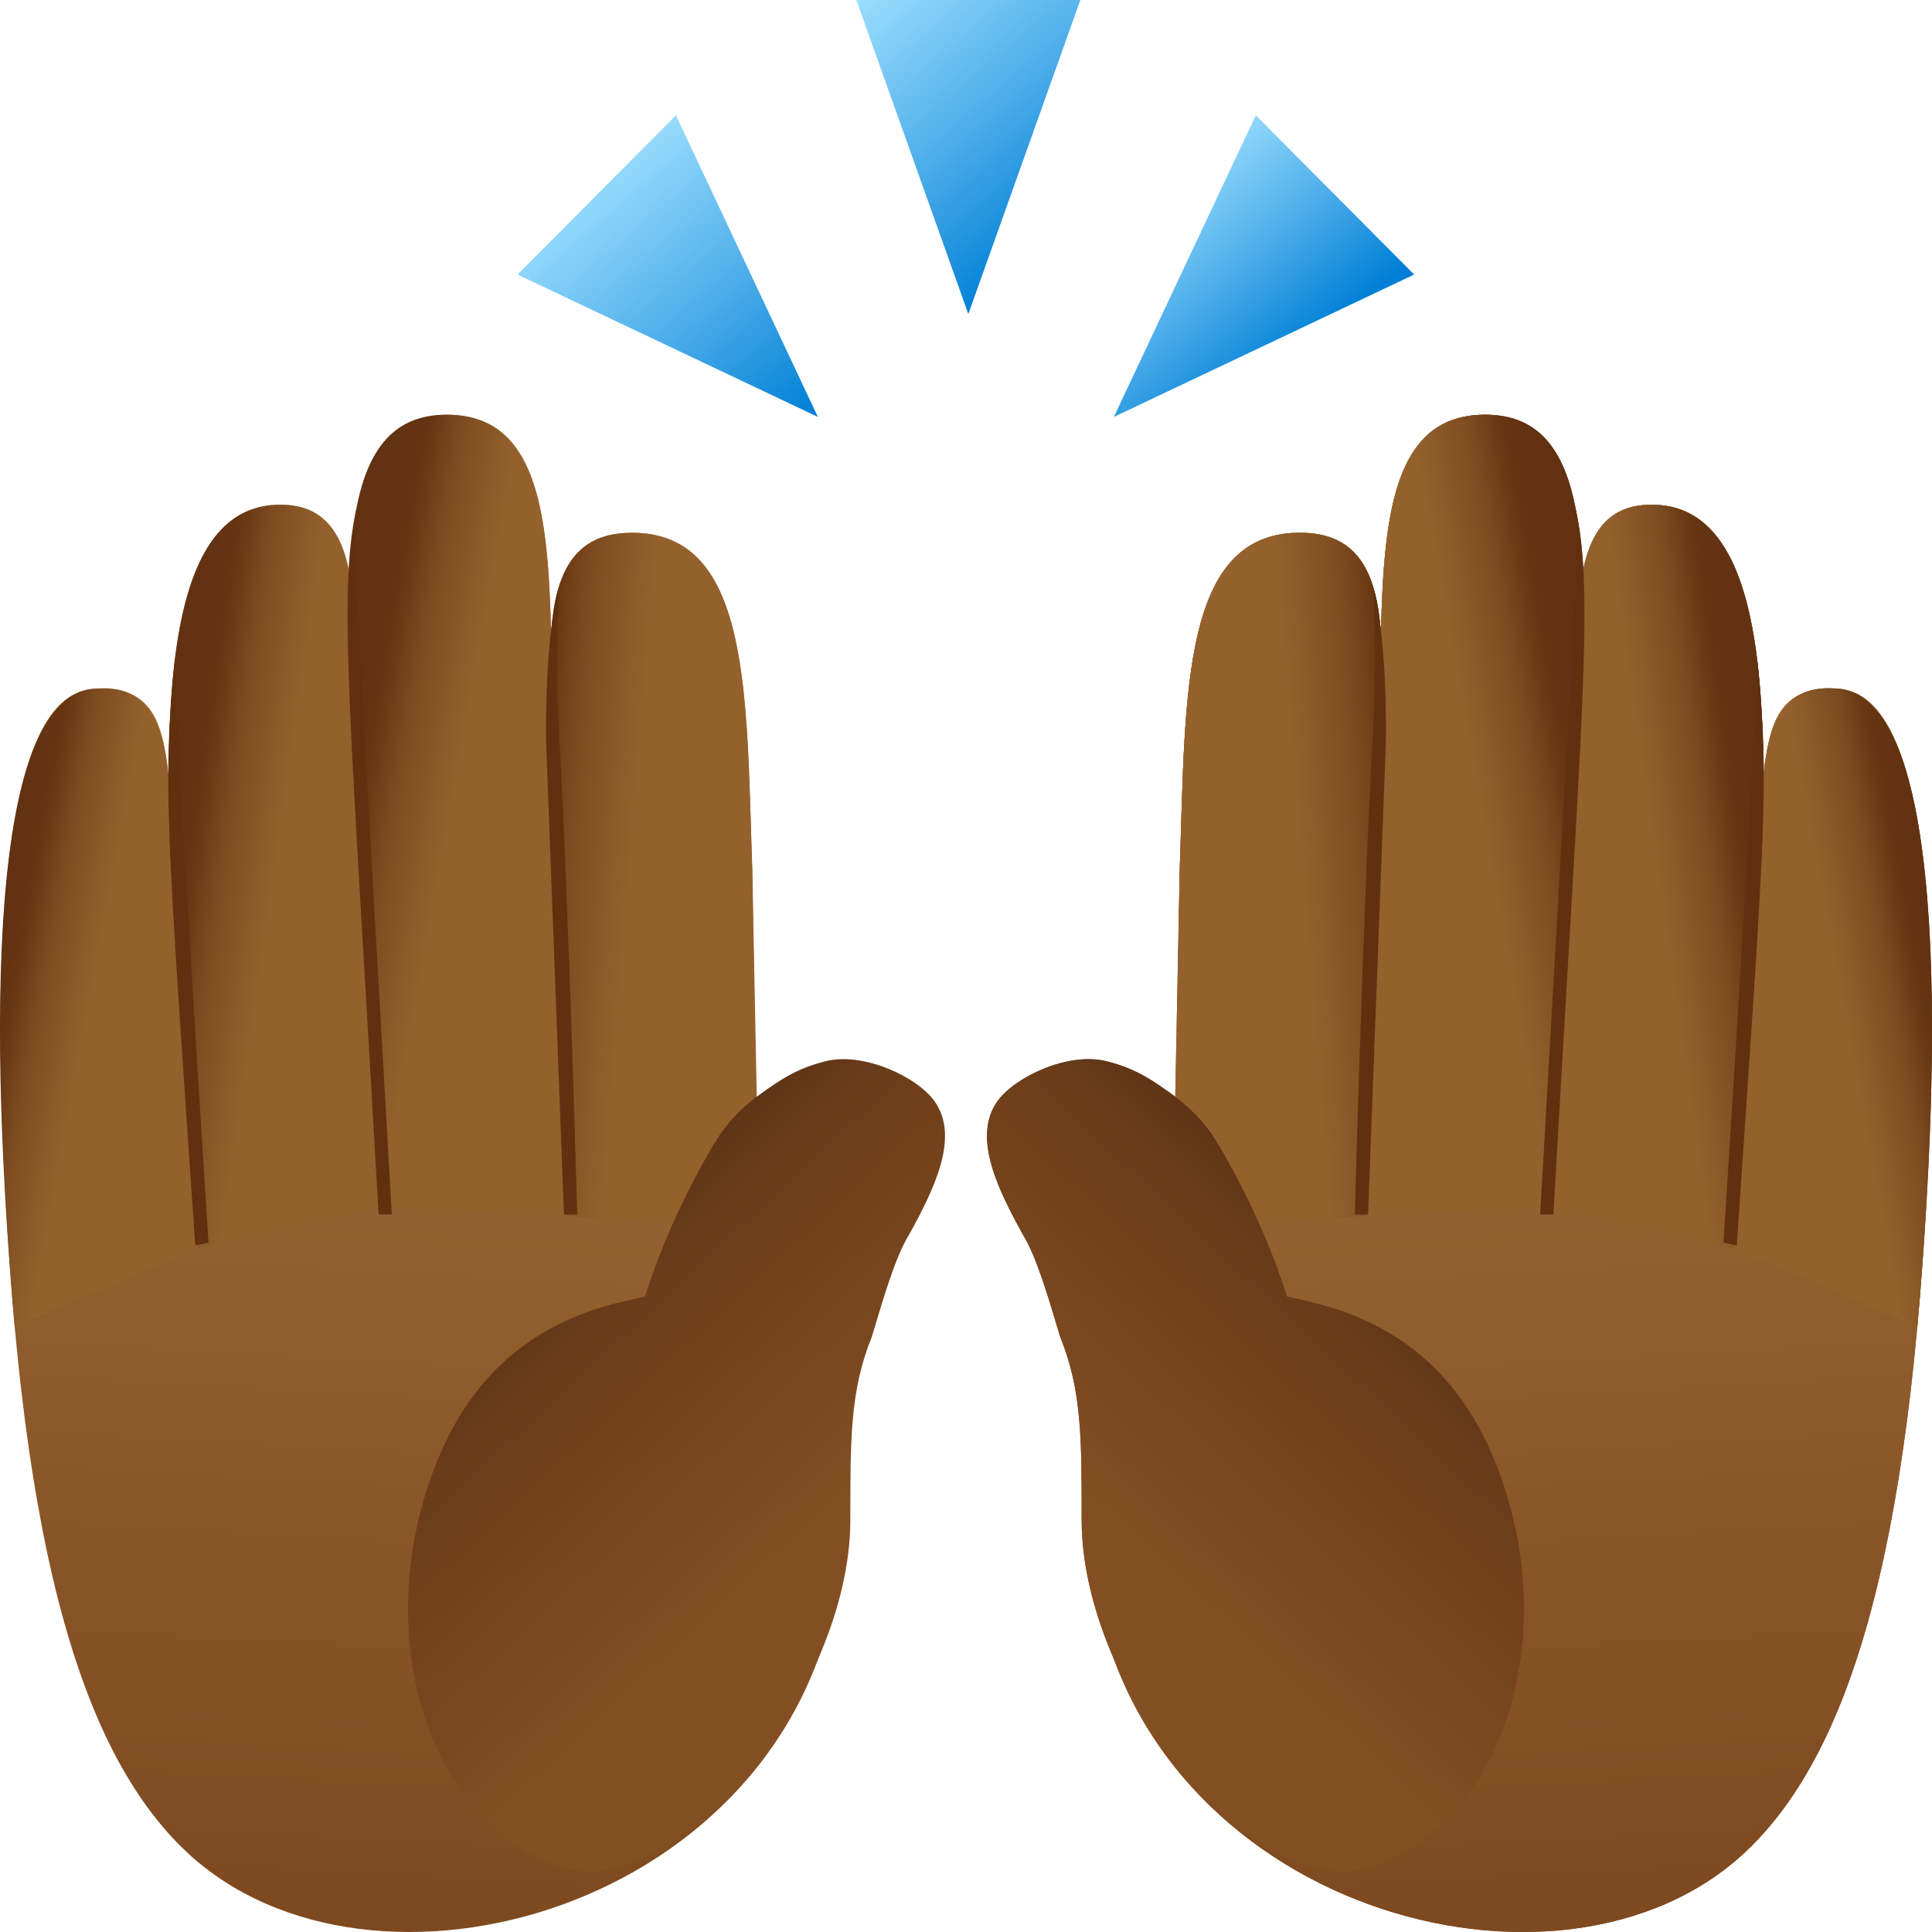 <?xml version="1.0" encoding="UTF-8" standalone="no"?>
<!-- Created with Keyshape -->
<svg xmlns="http://www.w3.org/2000/svg" id="thank-you03" shape-rendering="geometricPrecision" text-rendering="geometricPrecision" viewBox="0 0 160 160" style="white-space: pre;">
    <defs>
        <linearGradient id="Gradient-0" x1="2.136" y1="-47.173" x2="-3.874" y2="61.441" gradientUnits="userSpaceOnUse">
            <stop offset="0" stop-color="#a3743c"/>
            <stop offset="0.25" stop-color="#9b6a35"/>
            <stop offset="0.5" stop-color="#925f2e"/>
            <stop offset="0.75" stop-color="#885427"/>
            <stop offset="1" stop-color="#7e491f"/>
        </linearGradient>
        <linearGradient id="Gradient-1" x1="6.827" y1="1.049" x2="-12.218" y2="-0.492" gradientUnits="userSpaceOnUse">
            <stop offset="0.466" stop-color="#94612d"/>
            <stop offset="0.742" stop-color="#7d4b20"/>
            <stop offset="0.893" stop-color="#663512"/>
            <stop offset="0.947" stop-color="#643412"/>
            <stop offset="1" stop-color="#623212"/>
        </linearGradient>
        <linearGradient id="Gradient-2" x1="7.116" y1="2.485" x2="-9.9" y2="-0.571" gradientUnits="userSpaceOnUse">
            <stop offset="0.466" stop-color="#94612d"/>
            <stop offset="0.742" stop-color="#7d4b20"/>
            <stop offset="0.893" stop-color="#663512"/>
            <stop offset="0.947" stop-color="#643412"/>
            <stop offset="1" stop-color="#623212"/>
        </linearGradient>
        <linearGradient id="Gradient-3" x1="5.805" y1="2.552" x2="-8.983" y2="-0.199" gradientUnits="userSpaceOnUse">
            <stop offset="0.466" stop-color="#94612d"/>
            <stop offset="0.742" stop-color="#7d4b20"/>
            <stop offset="0.893" stop-color="#663512"/>
            <stop offset="0.947" stop-color="#643412"/>
            <stop offset="1" stop-color="#623212"/>
        </linearGradient>
        <linearGradient id="Gradient-4" x1="7.274" y1="2.429" x2="-8.8" y2="0.117" gradientUnits="userSpaceOnUse">
            <stop offset="0.466" stop-color="#94612d"/>
            <stop offset="0.742" stop-color="#7d4b20"/>
            <stop offset="0.893" stop-color="#663512"/>
            <stop offset="0.947" stop-color="#643412"/>
            <stop offset="1" stop-color="#623212"/>
        </linearGradient>
        <linearGradient id="Gradient-5" x1="8.972" y1="7.658" x2="-15.779" y2="-18.916" gradientUnits="userSpaceOnUse">
            <stop offset="0" stop-color="#834e22"/>
            <stop offset="0.68" stop-color="#6a3c19"/>
            <stop offset="1" stop-color="#512a10"/>
        </linearGradient>
        <linearGradient id="Gradient-6" x1="-7.298" y1="-7.04" x2="10.496" y2="13.769" gradientUnits="userSpaceOnUse">
            <stop offset="0" stop-color="#9cdefe"/>
            <stop offset="0.526" stop-color="#4eaeea"/>
            <stop offset="1" stop-color="#007fd6"/>
        </linearGradient>
        <linearGradient id="Gradient-7" x1="-8.193" y1="-14.004" x2="9.049" y2="6.16" gradientUnits="userSpaceOnUse">
            <stop offset="0" stop-color="#9cdefe"/>
            <stop offset="0.526" stop-color="#4eaeea"/>
            <stop offset="1" stop-color="#007fd6"/>
        </linearGradient>
        <linearGradient id="Gradient-8" x1="-10.68" y1="-6.04" x2="1.715" y2="8.456" gradientUnits="userSpaceOnUse">
            <stop offset="0" stop-color="#9cdefe"/>
            <stop offset="0.526" stop-color="#4eaeea"/>
            <stop offset="1" stop-color="#007fd6"/>
        </linearGradient>
    </defs>
    <style>
@keyframes a0_t { 0% { transform: translateX(37.573px); animation-timing-function: cubic-bezier(0.481,0,0.667,1); } 22.2% { transform: translateX(37.573px); animation-timing-function: cubic-bezier(0.179,0,0.122,1); } 66.667% { transform: translateX(37.573px); } 100% { transform: translateX(37.573px); } }
@keyframes a1_t { 0% { transform: translateY(99.994px); animation-timing-function: cubic-bezier(0.481,0,0.667,1); } 22.2% { transform: translateY(104.994px); animation-timing-function: cubic-bezier(0.179,0,0.122,1); } 55.533% { transform: translateY(84.994px); } 75.533% { transform: translateY(99.994px); } 100% { transform: translateY(99.994px); } }
@keyframes Null-23_t { 0% { transform: rotate(0deg) scale(1,1) translate(-50px,-50px); animation-timing-function: cubic-bezier(0.481,0,0.667,1); } 22.2% { transform: rotate(7deg) scale(0.9,0.9) translate(-50px,-50px); animation-timing-function: cubic-bezier(0.179,0,0.122,1); } 66.667% { transform: rotate(0deg) scale(1,1) translate(-50px,-50px); } 100% { transform: rotate(0deg) scale(1,1) translate(-50px,-50px); } }
@keyframes a2_t { 0% { transform: translateX(37.573px); animation-timing-function: cubic-bezier(0.481,0,0.667,1); } 22.2% { transform: translateX(37.573px); animation-timing-function: cubic-bezier(0.179,0,0.122,1); } 66.667% { transform: translateX(37.573px); } 100% { transform: translateX(37.573px); } }
@keyframes a3_t { 0% { transform: translateY(99.994px); animation-timing-function: cubic-bezier(0.481,0,0.667,1); } 22.2% { transform: translateY(104.994px); animation-timing-function: cubic-bezier(0.179,0,0.122,1); } 55.533% { transform: translateY(84.994px); } 75.533% { transform: translateY(99.994px); } 100% { transform: translateY(99.994px); } }
@keyframes Null-23-2_t { 0% { transform: rotate(0deg) scale(1,1) translate(-50px,-50px); animation-timing-function: cubic-bezier(0.481,0,0.667,1); } 22.2% { transform: rotate(7deg) scale(0.9,0.9) translate(-50px,-50px); animation-timing-function: cubic-bezier(0.179,0,0.122,1); } 66.667% { transform: rotate(0deg) scale(1,1) translate(-50px,-50px); } 100% { transform: rotate(0deg) scale(1,1) translate(-50px,-50px); } }
@keyframes a4_t { 0% { transform: translateX(37.573px); animation-timing-function: cubic-bezier(0.481,0,0.667,1); } 22.2% { transform: translateX(37.573px); animation-timing-function: cubic-bezier(0.179,0,0.122,1); } 66.667% { transform: translateX(37.573px); } 100% { transform: translateX(37.573px); } }
@keyframes a5_t { 0% { transform: translateY(99.994px); animation-timing-function: cubic-bezier(0.481,0,0.667,1); } 22.2% { transform: translateY(104.994px); animation-timing-function: cubic-bezier(0.179,0,0.122,1); } 55.533% { transform: translateY(84.994px); } 75.533% { transform: translateY(99.994px); } 100% { transform: translateY(99.994px); } }
@keyframes Null-23-3_t { 0% { transform: rotate(0deg) scale(1,1) translate(-50px,-50px); animation-timing-function: cubic-bezier(0.481,0,0.667,1); } 22.2% { transform: rotate(7deg) scale(0.9,0.9) translate(-50px,-50px); animation-timing-function: cubic-bezier(0.179,0,0.122,1); } 66.667% { transform: rotate(0deg) scale(1,1) translate(-50px,-50px); } 100% { transform: rotate(0deg) scale(1,1) translate(-50px,-50px); } }
@keyframes a6_t { 0% { transform: translateX(37.573px); animation-timing-function: cubic-bezier(0.481,0,0.667,1); } 22.2% { transform: translateX(37.573px); animation-timing-function: cubic-bezier(0.179,0,0.122,1); } 66.667% { transform: translateX(37.573px); } 100% { transform: translateX(37.573px); } }
@keyframes a7_t { 0% { transform: translateY(99.994px); animation-timing-function: cubic-bezier(0.481,0,0.667,1); } 22.2% { transform: translateY(104.994px); animation-timing-function: cubic-bezier(0.179,0,0.122,1); } 55.533% { transform: translateY(84.994px); } 75.533% { transform: translateY(99.994px); } 100% { transform: translateY(99.994px); } }
@keyframes Null-23-4_t { 0% { transform: rotate(0deg) scale(1,1) translate(-50px,-50px); animation-timing-function: cubic-bezier(0.481,0,0.667,1); } 22.2% { transform: rotate(7deg) scale(0.9,0.9) translate(-50px,-50px); animation-timing-function: cubic-bezier(0.179,0,0.122,1); } 66.667% { transform: rotate(0deg) scale(1,1) translate(-50px,-50px); } 100% { transform: rotate(0deg) scale(1,1) translate(-50px,-50px); } }
@keyframes a8_t { 0% { transform: translateX(37.573px); animation-timing-function: cubic-bezier(0.481,0,0.667,1); } 22.2% { transform: translateX(37.573px); animation-timing-function: cubic-bezier(0.179,0,0.122,1); } 66.667% { transform: translateX(37.573px); } 100% { transform: translateX(37.573px); } }
@keyframes a9_t { 0% { transform: translateY(99.994px); animation-timing-function: cubic-bezier(0.481,0,0.667,1); } 22.2% { transform: translateY(104.994px); animation-timing-function: cubic-bezier(0.179,0,0.122,1); } 55.533% { transform: translateY(84.994px); } 75.533% { transform: translateY(99.994px); } 100% { transform: translateY(99.994px); } }
@keyframes Null-23-5_t { 0% { transform: rotate(0deg) scale(1,1) translate(-50px,-50px); animation-timing-function: cubic-bezier(0.481,0,0.667,1); } 22.2% { transform: rotate(7deg) scale(0.9,0.9) translate(-50px,-50px); animation-timing-function: cubic-bezier(0.179,0,0.122,1); } 66.667% { transform: rotate(0deg) scale(1,1) translate(-50px,-50px); } 100% { transform: rotate(0deg) scale(1,1) translate(-50px,-50px); } }
@keyframes a10_t { 0% { transform: translateX(37.573px); animation-timing-function: cubic-bezier(0.481,0,0.667,1); } 22.2% { transform: translateX(37.573px); animation-timing-function: cubic-bezier(0.179,0,0.122,1); } 66.667% { transform: translateX(37.573px); } 100% { transform: translateX(37.573px); } }
@keyframes a11_t { 0% { transform: translateY(99.994px); animation-timing-function: cubic-bezier(0.481,0,0.667,1); } 22.2% { transform: translateY(104.994px); animation-timing-function: cubic-bezier(0.179,0,0.122,1); } 55.533% { transform: translateY(84.994px); } 75.533% { transform: translateY(99.994px); } 100% { transform: translateY(99.994px); } }
@keyframes Null-23-6_t { 0% { transform: rotate(0deg) scale(1,1) translate(-50px,-50px); animation-timing-function: cubic-bezier(0.481,0,0.667,1); } 22.2% { transform: rotate(7deg) scale(0.9,0.9) translate(-50px,-50px); animation-timing-function: cubic-bezier(0.179,0,0.122,1); } 66.667% { transform: rotate(0deg) scale(1,1) translate(-50px,-50px); } 100% { transform: rotate(0deg) scale(1,1) translate(-50px,-50px); } }
@keyframes Path-1-5_d { 0% { d: path('M21.341,-30.178C19.875,-32.185,15.496,-34.234,12.354,-33.458C9.868,-32.844,8.495,-31.831,7.032,-30.804C5.425,-29.676,4.154,-28.316,3.281,-26.898C3.281,-26.898,3.28,-26.898,3.28,-26.898C3.28,-26.898,-0.367,-21.114,-2.615,-13.964C-3.326,-13.817,-4.054,-13.652,-4.802,-13.467C-11.869,-11.721,-18.021,-7.287,-20.966,2.976C-24.748,16.158,-19.786,29.683,-9.883,33.186C0.02,36.689,14.368,18.548,14.392,4.595C14.403,-1.952,14.339,-6.137,16.164,-10.599C17.102,-13.711,18.094,-17.233,19.285,-19.142C21.285,-22.784,23.515,-27.202,21.341,-30.178Z'); animation-timing-function: cubic-bezier(0.333,0,0.667,1); } 22.2% { d: path('M14.727,-33.946C12.545,-35.136,7.711,-35.123,5.2,-33.081C3.214,-31.466,2.403,-29.964,1.518,-28.411C0.545,-26.705,-0.024,-24.933,-0.209,-23.278C-0.209,-23.278,-0.211,-23.278,-0.211,-23.278C-0.211,-23.278,-0.367,-21.114,-2.615,-13.964C-3.326,-13.817,-4.054,-13.652,-4.802,-13.467C-11.869,-11.721,-18.021,-7.287,-20.966,2.976C-24.748,16.158,-19.786,29.683,-9.883,33.186C0.02,36.689,14.368,18.548,14.392,4.595C14.403,-1.952,15.624,-5.873,16.164,-10.599C16.802,-13.996,17.311,-20.853,17.574,-23.087C17.83,-27.235,17.962,-32.181,14.727,-33.946Z'); animation-timing-function: cubic-bezier(0.333,0,0.667,1); } 31.133% { d: path('M14.727,-33.946C12.545,-35.136,7.711,-35.123,5.2,-33.081C3.214,-31.466,2.403,-29.964,1.518,-28.411C0.545,-26.705,-0.024,-24.933,-0.209,-23.278C-0.209,-23.278,-0.211,-23.278,-0.211,-23.278C-0.211,-23.278,-0.367,-21.114,-2.615,-13.964C-3.326,-13.817,-4.054,-13.652,-4.802,-13.467C-11.869,-11.721,-18.021,-7.287,-20.966,2.976C-24.748,16.158,-19.786,29.683,-9.883,33.186C0.02,36.689,14.368,18.548,14.392,4.595C14.403,-1.952,15.624,-5.873,16.164,-10.599C16.802,-13.996,17.311,-20.853,17.574,-23.087C17.83,-27.235,17.962,-32.181,14.727,-33.946Z'); animation-timing-function: cubic-bezier(0.333,0,0,1); } 50% { d: path('M21.341,-30.178C19.875,-32.185,15.496,-34.234,12.354,-33.458C9.868,-32.844,8.495,-31.831,7.032,-30.804C5.425,-29.676,4.154,-28.316,3.281,-26.898C3.281,-26.898,3.28,-26.898,3.28,-26.898C3.28,-26.898,-0.367,-21.114,-2.615,-13.964C-3.326,-13.817,-4.054,-13.652,-4.802,-13.467C-11.869,-11.721,-18.021,-7.287,-20.966,2.976C-24.748,16.158,-19.786,29.683,-9.883,33.186C0.02,36.689,14.368,18.548,14.392,4.595C14.403,-1.952,14.339,-6.137,16.164,-10.599C17.102,-13.711,18.094,-17.233,19.285,-19.142C21.285,-22.784,23.515,-27.202,21.341,-30.178Z'); } 100% { d: path('M21.341,-30.178C19.875,-32.185,15.496,-34.234,12.354,-33.458C9.868,-32.844,8.495,-31.831,7.032,-30.804C5.425,-29.676,4.154,-28.316,3.281,-26.898C3.281,-26.898,3.28,-26.898,3.28,-26.898C3.28,-26.898,-0.367,-21.114,-2.615,-13.964C-3.326,-13.817,-4.054,-13.652,-4.802,-13.467C-11.869,-11.721,-18.021,-7.287,-20.966,2.976C-24.748,16.158,-19.786,29.683,-9.883,33.186C0.02,36.689,14.368,18.548,14.392,4.595C14.403,-1.952,14.339,-6.137,16.164,-10.599C17.102,-13.711,18.094,-17.233,19.285,-19.142C21.285,-22.784,23.515,-27.202,21.341,-30.178Z'); } }
@keyframes a12_t { 0% { transform: translateX(37.573px); animation-timing-function: cubic-bezier(0.481,0,0.667,1); } 22.2% { transform: translateX(37.573px); animation-timing-function: cubic-bezier(0.179,0,0.122,1); } 66.667% { transform: translateX(37.573px); } 100% { transform: translateX(37.573px); } }
@keyframes a13_t { 0% { transform: translateY(99.994px); animation-timing-function: cubic-bezier(0.481,0,0.667,1); } 22.2% { transform: translateY(104.994px); animation-timing-function: cubic-bezier(0.179,0,0.122,1); } 55.533% { transform: translateY(84.994px); } 75.533% { transform: translateY(99.994px); } 100% { transform: translateY(99.994px); } }
@keyframes Null-23-7_t { 0% { transform: rotate(0deg) scale(1,1) translate(-50px,-50px); animation-timing-function: cubic-bezier(0.481,0,0.667,1); } 22.2% { transform: rotate(7deg) scale(0.9,0.9) translate(-50px,-50px); animation-timing-function: cubic-bezier(0.179,0,0.122,1); } 66.667% { transform: rotate(0deg) scale(1,1) translate(-50px,-50px); } 100% { transform: rotate(0deg) scale(1,1) translate(-50px,-50px); } }
@keyframes a14_t { 0% { transform: translateX(37.573px); animation-timing-function: cubic-bezier(0.481,0,0.667,1); } 22.2% { transform: translateX(37.573px); animation-timing-function: cubic-bezier(0.179,0,0.122,1); } 66.667% { transform: translateX(37.573px); } 100% { transform: translateX(37.573px); } }
@keyframes a15_t { 0% { transform: translateY(99.994px); animation-timing-function: cubic-bezier(0.481,0,0.667,1); } 22.2% { transform: translateY(104.994px); animation-timing-function: cubic-bezier(0.179,0,0.122,1); } 55.533% { transform: translateY(84.994px); } 75.533% { transform: translateY(99.994px); } 100% { transform: translateY(99.994px); } }
@keyframes Null-23-8_t { 0% { transform: rotate(0deg) scale(1,1) translate(-50px,-50px); animation-timing-function: cubic-bezier(0.481,0,0.667,1); } 22.2% { transform: rotate(7deg) scale(0.9,0.9) translate(-50px,-50px); animation-timing-function: cubic-bezier(0.179,0,0.122,1); } 66.667% { transform: rotate(0deg) scale(1,1) translate(-50px,-50px); } 100% { transform: rotate(0deg) scale(1,1) translate(-50px,-50px); } }
@keyframes a16_t { 0% { transform: translateX(37.573px); animation-timing-function: cubic-bezier(0.481,0,0.667,1); } 22.2% { transform: translateX(37.573px); animation-timing-function: cubic-bezier(0.179,0,0.122,1); } 66.667% { transform: translateX(37.573px); } 100% { transform: translateX(37.573px); } }
@keyframes a17_t { 0% { transform: translateY(99.994px); animation-timing-function: cubic-bezier(0.481,0,0.667,1); } 22.2% { transform: translateY(104.994px); animation-timing-function: cubic-bezier(0.179,0,0.122,1); } 55.533% { transform: translateY(84.994px); } 75.533% { transform: translateY(99.994px); } 100% { transform: translateY(99.994px); } }
@keyframes Null-23-9_t { 0% { transform: rotate(0deg) scale(1,1) translate(-50px,-50px); animation-timing-function: cubic-bezier(0.481,0,0.667,1); } 22.2% { transform: rotate(7deg) scale(0.9,0.9) translate(-50px,-50px); animation-timing-function: cubic-bezier(0.179,0,0.122,1); } 66.667% { transform: rotate(0deg) scale(1,1) translate(-50px,-50px); } 100% { transform: rotate(0deg) scale(1,1) translate(-50px,-50px); } }
@keyframes a18_t { 0% { transform: translateX(37.573px); animation-timing-function: cubic-bezier(0.481,0,0.667,1); } 22.2% { transform: translateX(37.573px); animation-timing-function: cubic-bezier(0.179,0,0.122,1); } 66.667% { transform: translateX(37.573px); } 100% { transform: translateX(37.573px); } }
@keyframes a19_t { 0% { transform: translateY(99.994px); animation-timing-function: cubic-bezier(0.481,0,0.667,1); } 22.2% { transform: translateY(104.994px); animation-timing-function: cubic-bezier(0.179,0,0.122,1); } 55.533% { transform: translateY(84.994px); } 75.533% { transform: translateY(99.994px); } 100% { transform: translateY(99.994px); } }
@keyframes Null-23-10_t { 0% { transform: rotate(0deg) scale(1,1) translate(-50px,-50px); animation-timing-function: cubic-bezier(0.481,0,0.667,1); } 22.2% { transform: rotate(7deg) scale(0.9,0.9) translate(-50px,-50px); animation-timing-function: cubic-bezier(0.179,0,0.122,1); } 66.667% { transform: rotate(0deg) scale(1,1) translate(-50px,-50px); } 100% { transform: rotate(0deg) scale(1,1) translate(-50px,-50px); } }
@keyframes a20_t { 0% { transform: translateX(37.573px); animation-timing-function: cubic-bezier(0.481,0,0.667,1); } 22.2% { transform: translateX(37.573px); animation-timing-function: cubic-bezier(0.179,0,0.122,1); } 66.667% { transform: translateX(37.573px); } 100% { transform: translateX(37.573px); } }
@keyframes a21_t { 0% { transform: translateY(99.994px); animation-timing-function: cubic-bezier(0.481,0,0.667,1); } 22.2% { transform: translateY(104.994px); animation-timing-function: cubic-bezier(0.179,0,0.122,1); } 55.533% { transform: translateY(84.994px); } 75.533% { transform: translateY(99.994px); } 100% { transform: translateY(99.994px); } }
@keyframes Null-23-11_t { 0% { transform: rotate(0deg) scale(1,1) translate(-50px,-50px); animation-timing-function: cubic-bezier(0.481,0,0.667,1); } 22.2% { transform: rotate(7deg) scale(0.9,0.9) translate(-50px,-50px); animation-timing-function: cubic-bezier(0.179,0,0.122,1); } 66.667% { transform: rotate(0deg) scale(1,1) translate(-50px,-50px); } 100% { transform: rotate(0deg) scale(1,1) translate(-50px,-50px); } }
@keyframes a22_t { 0% { transform: translateX(37.573px); animation-timing-function: cubic-bezier(0.481,0,0.667,1); } 22.2% { transform: translateX(37.573px); animation-timing-function: cubic-bezier(0.179,0,0.122,1); } 66.667% { transform: translateX(37.573px); } 100% { transform: translateX(37.573px); } }
@keyframes a23_t { 0% { transform: translateY(99.994px); animation-timing-function: cubic-bezier(0.481,0,0.667,1); } 22.2% { transform: translateY(104.994px); animation-timing-function: cubic-bezier(0.179,0,0.122,1); } 55.533% { transform: translateY(84.994px); } 75.533% { transform: translateY(99.994px); } 100% { transform: translateY(99.994px); } }
@keyframes Null-23-12_t { 0% { transform: rotate(0deg) scale(1,1) translate(-50px,-50px); animation-timing-function: cubic-bezier(0.481,0,0.667,1); } 22.2% { transform: rotate(7deg) scale(0.9,0.9) translate(-50px,-50px); animation-timing-function: cubic-bezier(0.179,0,0.122,1); } 66.667% { transform: rotate(0deg) scale(1,1) translate(-50px,-50px); } 100% { transform: rotate(0deg) scale(1,1) translate(-50px,-50px); } }
@keyframes a24_t { 0% { transform: translateX(37.573px); animation-timing-function: cubic-bezier(0.481,0,0.667,1); } 22.2% { transform: translateX(37.573px); animation-timing-function: cubic-bezier(0.179,0,0.122,1); } 66.667% { transform: translateX(37.573px); } 100% { transform: translateX(37.573px); } }
@keyframes a25_t { 0% { transform: translateY(99.994px); animation-timing-function: cubic-bezier(0.481,0,0.667,1); } 22.2% { transform: translateY(104.994px); animation-timing-function: cubic-bezier(0.179,0,0.122,1); } 55.533% { transform: translateY(84.994px); } 75.533% { transform: translateY(99.994px); } 100% { transform: translateY(99.994px); } }
@keyframes Null-23-13_t { 0% { transform: rotate(0deg) scale(1,1) translate(-50px,-50px); animation-timing-function: cubic-bezier(0.481,0,0.667,1); } 22.2% { transform: rotate(7deg) scale(0.9,0.9) translate(-50px,-50px); animation-timing-function: cubic-bezier(0.179,0,0.122,1); } 66.667% { transform: rotate(0deg) scale(1,1) translate(-50px,-50px); } 100% { transform: rotate(0deg) scale(1,1) translate(-50px,-50px); } }
@keyframes a26_t { 0% { transform: translateX(37.573px); animation-timing-function: cubic-bezier(0.481,0,0.667,1); } 22.2% { transform: translateX(37.573px); animation-timing-function: cubic-bezier(0.179,0,0.122,1); } 66.667% { transform: translateX(37.573px); } 100% { transform: translateX(37.573px); } }
@keyframes a27_t { 0% { transform: translateY(99.994px); animation-timing-function: cubic-bezier(0.481,0,0.667,1); } 22.2% { transform: translateY(104.994px); animation-timing-function: cubic-bezier(0.179,0,0.122,1); } 55.533% { transform: translateY(84.994px); } 75.533% { transform: translateY(99.994px); } 100% { transform: translateY(99.994px); } }
@keyframes Null-23-14_t { 0% { transform: rotate(0deg) scale(1,1) translate(-50px,-50px); animation-timing-function: cubic-bezier(0.481,0,0.667,1); } 22.2% { transform: rotate(7deg) scale(0.9,0.9) translate(-50px,-50px); animation-timing-function: cubic-bezier(0.179,0,0.122,1); } 66.667% { transform: rotate(0deg) scale(1,1) translate(-50px,-50px); } 100% { transform: rotate(0deg) scale(1,1) translate(-50px,-50px); } }
@keyframes Path-1-11_d { 0% { d: path('M21.341,-30.178C19.875,-32.185,15.496,-34.234,12.354,-33.458C9.868,-32.844,8.495,-31.831,7.032,-30.804C5.425,-29.676,4.154,-28.316,3.281,-26.898C3.281,-26.898,3.28,-26.898,3.28,-26.898C3.28,-26.898,-0.367,-21.114,-2.615,-13.964C-3.326,-13.817,-4.054,-13.652,-4.802,-13.467C-11.869,-11.721,-18.021,-7.287,-20.966,2.976C-24.748,16.158,-19.786,29.683,-9.883,33.186C0.02,36.689,14.368,18.548,14.392,4.595C14.403,-1.952,14.339,-6.137,16.164,-10.599C17.102,-13.711,18.094,-17.233,19.285,-19.142C21.285,-22.784,23.515,-27.202,21.341,-30.178Z'); animation-timing-function: cubic-bezier(0.333,0,0.667,1); } 22.2% { d: path('M14.727,-33.946C12.545,-35.136,7.711,-35.123,5.2,-33.081C3.214,-31.466,2.403,-29.964,1.518,-28.411C0.545,-26.705,-0.024,-24.933,-0.209,-23.278C-0.209,-23.278,-0.211,-23.278,-0.211,-23.278C-0.211,-23.278,-0.367,-21.114,-2.615,-13.964C-3.326,-13.817,-4.054,-13.652,-4.802,-13.467C-11.869,-11.721,-18.021,-7.287,-20.966,2.976C-24.748,16.158,-19.786,29.683,-9.883,33.186C0.02,36.689,14.368,18.548,14.392,4.595C14.403,-1.952,15.624,-5.873,16.164,-10.599C16.802,-13.996,17.311,-20.853,17.574,-23.087C17.83,-27.235,17.962,-32.181,14.727,-33.946Z'); animation-timing-function: cubic-bezier(0.333,0,0.667,1); } 31.133% { d: path('M14.727,-33.946C12.545,-35.136,7.711,-35.123,5.2,-33.081C3.214,-31.466,2.403,-29.964,1.518,-28.411C0.545,-26.705,-0.024,-24.933,-0.209,-23.278C-0.209,-23.278,-0.211,-23.278,-0.211,-23.278C-0.211,-23.278,-0.367,-21.114,-2.615,-13.964C-3.326,-13.817,-4.054,-13.652,-4.802,-13.467C-11.869,-11.721,-18.021,-7.287,-20.966,2.976C-24.748,16.158,-19.786,29.683,-9.883,33.186C0.02,36.689,14.368,18.548,14.392,4.595C14.403,-1.952,15.624,-5.873,16.164,-10.599C16.802,-13.996,17.311,-20.853,17.574,-23.087C17.83,-27.235,17.962,-32.181,14.727,-33.946Z'); animation-timing-function: cubic-bezier(0.333,0,0,1); } 50% { d: path('M21.341,-30.178C19.875,-32.185,15.496,-34.234,12.354,-33.458C9.868,-32.844,8.495,-31.831,7.032,-30.804C5.425,-29.676,4.154,-28.316,3.281,-26.898C3.281,-26.898,3.28,-26.898,3.28,-26.898C3.28,-26.898,-0.367,-21.114,-2.615,-13.964C-3.326,-13.817,-4.054,-13.652,-4.802,-13.467C-11.869,-11.721,-18.021,-7.287,-20.966,2.976C-24.748,16.158,-19.786,29.683,-9.883,33.186C0.02,36.689,14.368,18.548,14.392,4.595C14.403,-1.952,14.339,-6.137,16.164,-10.599C17.102,-13.711,18.094,-17.233,19.285,-19.142C21.285,-22.784,23.515,-27.202,21.341,-30.178Z'); } 100% { d: path('M21.341,-30.178C19.875,-32.185,15.496,-34.234,12.354,-33.458C9.868,-32.844,8.495,-31.831,7.032,-30.804C5.425,-29.676,4.154,-28.316,3.281,-26.898C3.281,-26.898,3.28,-26.898,3.28,-26.898C3.28,-26.898,-0.367,-21.114,-2.615,-13.964C-3.326,-13.817,-4.054,-13.652,-4.802,-13.467C-11.869,-11.721,-18.021,-7.287,-20.966,2.976C-24.748,16.158,-19.786,29.683,-9.883,33.186C0.02,36.689,14.368,18.548,14.392,4.595C14.403,-1.952,14.339,-6.137,16.164,-10.599C17.102,-13.711,18.094,-17.233,19.285,-19.142C21.285,-22.784,23.515,-27.202,21.341,-30.178Z'); } }
@keyframes a28_t { 0% { transform: translateX(37.573px); animation-timing-function: cubic-bezier(0.481,0,0.667,1); } 22.2% { transform: translateX(37.573px); animation-timing-function: cubic-bezier(0.179,0,0.122,1); } 66.667% { transform: translateX(37.573px); } 100% { transform: translateX(37.573px); } }
@keyframes a29_t { 0% { transform: translateY(99.994px); animation-timing-function: cubic-bezier(0.481,0,0.667,1); } 22.2% { transform: translateY(104.994px); animation-timing-function: cubic-bezier(0.179,0,0.122,1); } 55.533% { transform: translateY(84.994px); } 75.533% { transform: translateY(99.994px); } 100% { transform: translateY(99.994px); } }
@keyframes Null-23-15_t { 0% { transform: rotate(0deg) scale(1,1) translate(-50px,-50px); animation-timing-function: cubic-bezier(0.481,0,0.667,1); } 22.2% { transform: rotate(7deg) scale(0.9,0.9) translate(-50px,-50px); animation-timing-function: cubic-bezier(0.179,0,0.122,1); } 66.667% { transform: rotate(0deg) scale(1,1) translate(-50px,-50px); } 100% { transform: rotate(0deg) scale(1,1) translate(-50px,-50px); } }
@keyframes a30_t { 0% { transform: translateX(37.573px); animation-timing-function: cubic-bezier(0.481,0,0.667,1); } 22.2% { transform: translateX(37.573px); animation-timing-function: cubic-bezier(0.179,0,0.122,1); } 66.667% { transform: translateX(37.573px); } 100% { transform: translateX(37.573px); } }
@keyframes a31_t { 0% { transform: translateY(99.994px); animation-timing-function: cubic-bezier(0.481,0,0.667,1); } 22.2% { transform: translateY(104.994px); animation-timing-function: cubic-bezier(0.179,0,0.122,1); } 55.533% { transform: translateY(84.994px); } 75.533% { transform: translateY(99.994px); } 100% { transform: translateY(99.994px); } }
@keyframes Null-23-16_t { 0% { transform: rotate(0deg) scale(1,1) translate(-50px,-50px); animation-timing-function: cubic-bezier(0.481,0,0.667,1); } 22.2% { transform: rotate(7deg) scale(0.9,0.9) translate(-50px,-50px); animation-timing-function: cubic-bezier(0.179,0,0.122,1); } 66.667% { transform: rotate(0deg) scale(1,1) translate(-50px,-50px); } 100% { transform: rotate(0deg) scale(1,1) translate(-50px,-50px); } }
@keyframes a32_t { 0% { transform: translateX(37.573px); animation-timing-function: cubic-bezier(0.481,0,0.667,1); } 22.2% { transform: translateX(37.573px); animation-timing-function: cubic-bezier(0.179,0,0.122,1); } 66.667% { transform: translateX(37.573px); } 100% { transform: translateX(37.573px); } }
@keyframes a33_t { 0% { transform: translateY(99.994px); animation-timing-function: cubic-bezier(0.481,0,0.667,1); } 22.2% { transform: translateY(104.994px); animation-timing-function: cubic-bezier(0.179,0,0.122,1); } 55.533% { transform: translateY(84.994px); } 75.533% { transform: translateY(99.994px); } 100% { transform: translateY(99.994px); } }
@keyframes Null-23-17_t { 0% { transform: rotate(0deg) scale(1,1) translate(-50px,-50px); animation-timing-function: cubic-bezier(0.481,0,0.667,1); } 22.2% { transform: rotate(7deg) scale(0.9,0.9) translate(-50px,-50px); animation-timing-function: cubic-bezier(0.179,0,0.122,1); } 66.667% { transform: rotate(0deg) scale(1,1) translate(-50px,-50px); } 100% { transform: rotate(0deg) scale(1,1) translate(-50px,-50px); } }
@keyframes a34_t { 0% { transform: translateX(37.573px); animation-timing-function: cubic-bezier(0.481,0,0.667,1); } 22.2% { transform: translateX(37.573px); animation-timing-function: cubic-bezier(0.179,0,0.122,1); } 66.667% { transform: translateX(37.573px); } 100% { transform: translateX(37.573px); } }
@keyframes a35_t { 0% { transform: translateY(99.994px); animation-timing-function: cubic-bezier(0.481,0,0.667,1); } 22.2% { transform: translateY(104.994px); animation-timing-function: cubic-bezier(0.179,0,0.122,1); } 55.533% { transform: translateY(84.994px); } 75.533% { transform: translateY(99.994px); } 100% { transform: translateY(99.994px); } }
@keyframes Null-23-18_t { 0% { transform: rotate(0deg) scale(1,1) translate(-50px,-50px); animation-timing-function: cubic-bezier(0.481,0,0.667,1); } 22.2% { transform: rotate(7deg) scale(0.9,0.9) translate(-50px,-50px); animation-timing-function: cubic-bezier(0.179,0,0.122,1); } 66.667% { transform: rotate(0deg) scale(1,1) translate(-50px,-50px); } 100% { transform: rotate(0deg) scale(1,1) translate(-50px,-50px); } }
@keyframes a36_t { 0% { transform: translateX(37.573px); animation-timing-function: cubic-bezier(0.481,0,0.667,1); } 22.2% { transform: translateX(37.573px); animation-timing-function: cubic-bezier(0.179,0,0.122,1); } 66.667% { transform: translateX(37.573px); } 100% { transform: translateX(37.573px); } }
@keyframes a37_t { 0% { transform: translateY(99.994px); animation-timing-function: cubic-bezier(0.481,0,0.667,1); } 22.2% { transform: translateY(104.994px); animation-timing-function: cubic-bezier(0.179,0,0.122,1); } 55.533% { transform: translateY(84.994px); } 75.533% { transform: translateY(99.994px); } 100% { transform: translateY(99.994px); } }
@keyframes Null-23-19_t { 0% { transform: rotate(0deg) scale(1,1) translate(-50px,-50px); animation-timing-function: cubic-bezier(0.481,0,0.667,1); } 22.2% { transform: rotate(7deg) scale(0.9,0.9) translate(-50px,-50px); animation-timing-function: cubic-bezier(0.179,0,0.122,1); } 66.667% { transform: rotate(0deg) scale(1,1) translate(-50px,-50px); } 100% { transform: rotate(0deg) scale(1,1) translate(-50px,-50px); } }
@keyframes a38_t { 0% { transform: translateX(37.573px); animation-timing-function: cubic-bezier(0.481,0,0.667,1); } 22.2% { transform: translateX(37.573px); animation-timing-function: cubic-bezier(0.179,0,0.122,1); } 66.667% { transform: translateX(37.573px); } 100% { transform: translateX(37.573px); } }
@keyframes a39_t { 0% { transform: translateY(99.994px); animation-timing-function: cubic-bezier(0.481,0,0.667,1); } 22.2% { transform: translateY(104.994px); animation-timing-function: cubic-bezier(0.179,0,0.122,1); } 55.533% { transform: translateY(84.994px); } 75.533% { transform: translateY(99.994px); } 100% { transform: translateY(99.994px); } }
@keyframes Null-23-20_t { 0% { transform: rotate(0deg) scale(1,1) translate(-50px,-50px); animation-timing-function: cubic-bezier(0.481,0,0.667,1); } 22.2% { transform: rotate(7deg) scale(0.9,0.9) translate(-50px,-50px); animation-timing-function: cubic-bezier(0.179,0,0.122,1); } 66.667% { transform: rotate(0deg) scale(1,1) translate(-50px,-50px); } 100% { transform: rotate(0deg) scale(1,1) translate(-50px,-50px); } }
@keyframes a40_t { 0% { transform: translateX(37.573px); animation-timing-function: cubic-bezier(0.481,0,0.667,1); } 22.2% { transform: translateX(37.573px); animation-timing-function: cubic-bezier(0.179,0,0.122,1); } 66.667% { transform: translateX(37.573px); } 100% { transform: translateX(37.573px); } }
@keyframes a41_t { 0% { transform: translateY(99.994px); animation-timing-function: cubic-bezier(0.481,0,0.667,1); } 22.2% { transform: translateY(104.994px); animation-timing-function: cubic-bezier(0.179,0,0.122,1); } 55.533% { transform: translateY(84.994px); } 75.533% { transform: translateY(99.994px); } 100% { transform: translateY(99.994px); } }
@keyframes Null-23-21_t { 0% { transform: rotate(0deg) scale(1,1) translate(-50px,-50px); animation-timing-function: cubic-bezier(0.481,0,0.667,1); } 22.2% { transform: rotate(7deg) scale(0.9,0.9) translate(-50px,-50px); animation-timing-function: cubic-bezier(0.179,0,0.122,1); } 66.667% { transform: rotate(0deg) scale(1,1) translate(-50px,-50px); } 100% { transform: rotate(0deg) scale(1,1) translate(-50px,-50px); } }
@keyframes a42_t { 0% { transform: translateX(37.573px); animation-timing-function: cubic-bezier(0.481,0,0.667,1); } 22.2% { transform: translateX(37.573px); animation-timing-function: cubic-bezier(0.179,0,0.122,1); } 66.667% { transform: translateX(37.573px); } 100% { transform: translateX(37.573px); } }
@keyframes a43_t { 0% { transform: translateY(99.994px); animation-timing-function: cubic-bezier(0.481,0,0.667,1); } 22.2% { transform: translateY(104.994px); animation-timing-function: cubic-bezier(0.179,0,0.122,1); } 55.533% { transform: translateY(84.994px); } 75.533% { transform: translateY(99.994px); } 100% { transform: translateY(99.994px); } }
@keyframes Null-23-22_t { 0% { transform: rotate(0deg) scale(1,1) translate(-50px,-50px); animation-timing-function: cubic-bezier(0.481,0,0.667,1); } 22.2% { transform: rotate(7deg) scale(0.9,0.9) translate(-50px,-50px); animation-timing-function: cubic-bezier(0.179,0,0.122,1); } 66.667% { transform: rotate(0deg) scale(1,1) translate(-50px,-50px); } 100% { transform: rotate(0deg) scale(1,1) translate(-50px,-50px); } }
@keyframes Path-1-17_d { 0% { d: path('M21.341,-30.178C19.875,-32.185,15.496,-34.234,12.354,-33.458C9.868,-32.844,8.495,-31.831,7.032,-30.804C5.425,-29.676,4.154,-28.316,3.281,-26.898C3.281,-26.898,3.28,-26.898,3.28,-26.898C3.28,-26.898,-0.367,-21.114,-2.615,-13.964C-3.326,-13.817,-4.054,-13.652,-4.802,-13.467C-11.869,-11.721,-18.021,-7.287,-20.966,2.976C-24.748,16.158,-19.786,29.683,-9.883,33.186C0.02,36.689,14.368,18.548,14.392,4.595C14.403,-1.952,14.339,-6.137,16.164,-10.599C17.102,-13.711,18.094,-17.233,19.285,-19.142C21.285,-22.784,23.515,-27.202,21.341,-30.178Z'); animation-timing-function: cubic-bezier(0.333,0,0.667,1); } 22.2% { d: path('M14.727,-33.946C12.545,-35.136,7.711,-35.123,5.2,-33.081C3.214,-31.466,2.403,-29.964,1.518,-28.411C0.545,-26.705,-0.024,-24.933,-0.209,-23.278C-0.209,-23.278,-0.211,-23.278,-0.211,-23.278C-0.211,-23.278,-0.367,-21.114,-2.615,-13.964C-3.326,-13.817,-4.054,-13.652,-4.802,-13.467C-11.869,-11.721,-18.021,-7.287,-20.966,2.976C-24.748,16.158,-19.786,29.683,-9.883,33.186C0.02,36.689,14.368,18.548,14.392,4.595C14.403,-1.952,15.624,-5.873,16.164,-10.599C16.802,-13.996,17.311,-20.853,17.574,-23.087C17.83,-27.235,17.962,-32.181,14.727,-33.946Z'); animation-timing-function: cubic-bezier(0.333,0,0.667,1); } 31.133% { d: path('M14.727,-33.946C12.545,-35.136,7.711,-35.123,5.2,-33.081C3.214,-31.466,2.403,-29.964,1.518,-28.411C0.545,-26.705,-0.024,-24.933,-0.209,-23.278C-0.209,-23.278,-0.211,-23.278,-0.211,-23.278C-0.211,-23.278,-0.367,-21.114,-2.615,-13.964C-3.326,-13.817,-4.054,-13.652,-4.802,-13.467C-11.869,-11.721,-18.021,-7.287,-20.966,2.976C-24.748,16.158,-19.786,29.683,-9.883,33.186C0.02,36.689,14.368,18.548,14.392,4.595C14.403,-1.952,15.624,-5.873,16.164,-10.599C16.802,-13.996,17.311,-20.853,17.574,-23.087C17.83,-27.235,17.962,-32.181,14.727,-33.946Z'); animation-timing-function: cubic-bezier(0.333,0,0,1); } 50% { d: path('M21.341,-30.178C19.875,-32.185,15.496,-34.234,12.354,-33.458C9.868,-32.844,8.495,-31.831,7.032,-30.804C5.425,-29.676,4.154,-28.316,3.281,-26.898C3.281,-26.898,3.28,-26.898,3.28,-26.898C3.28,-26.898,-0.367,-21.114,-2.615,-13.964C-3.326,-13.817,-4.054,-13.652,-4.802,-13.467C-11.869,-11.721,-18.021,-7.287,-20.966,2.976C-24.748,16.158,-19.786,29.683,-9.883,33.186C0.02,36.689,14.368,18.548,14.392,4.595C14.403,-1.952,14.339,-6.137,16.164,-10.599C17.102,-13.711,18.094,-17.233,19.285,-19.142C21.285,-22.784,23.515,-27.202,21.341,-30.178Z'); } 100% { d: path('M21.341,-30.178C19.875,-32.185,15.496,-34.234,12.354,-33.458C9.868,-32.844,8.495,-31.831,7.032,-30.804C5.425,-29.676,4.154,-28.316,3.281,-26.898C3.281,-26.898,3.28,-26.898,3.28,-26.898C3.28,-26.898,-0.367,-21.114,-2.615,-13.964C-3.326,-13.817,-4.054,-13.652,-4.802,-13.467C-11.869,-11.721,-18.021,-7.287,-20.966,2.976C-24.748,16.158,-19.786,29.683,-9.883,33.186C0.02,36.689,14.368,18.548,14.392,4.595C14.403,-1.952,14.339,-6.137,16.164,-10.599C17.102,-13.711,18.094,-17.233,19.285,-19.142C21.285,-22.784,23.515,-27.202,21.341,-30.178Z'); } }
@keyframes a44_t { 0% { transform: translateX(37.573px); animation-timing-function: cubic-bezier(0.481,0,0.667,1); } 22.2% { transform: translateX(37.573px); animation-timing-function: cubic-bezier(0.179,0,0.122,1); } 66.667% { transform: translateX(37.573px); } 100% { transform: translateX(37.573px); } }
@keyframes a45_t { 0% { transform: translateY(99.994px); animation-timing-function: cubic-bezier(0.481,0,0.667,1); } 22.2% { transform: translateY(104.994px); animation-timing-function: cubic-bezier(0.179,0,0.122,1); } 55.533% { transform: translateY(84.994px); } 75.533% { transform: translateY(99.994px); } 100% { transform: translateY(99.994px); } }
@keyframes Null-23-23_t { 0% { transform: rotate(0deg) scale(1,1) translate(-50px,-50px); animation-timing-function: cubic-bezier(0.481,0,0.667,1); } 22.2% { transform: rotate(7deg) scale(0.9,0.9) translate(-50px,-50px); animation-timing-function: cubic-bezier(0.179,0,0.122,1); } 66.667% { transform: rotate(0deg) scale(1,1) translate(-50px,-50px); } 100% { transform: rotate(0deg) scale(1,1) translate(-50px,-50px); } }
@keyframes a46_t { 0% { transform: translateX(37.573px); animation-timing-function: cubic-bezier(0.481,0,0.667,1); } 22.2% { transform: translateX(37.573px); animation-timing-function: cubic-bezier(0.179,0,0.122,1); } 66.667% { transform: translateX(37.573px); } 100% { transform: translateX(37.573px); } }
@keyframes a47_t { 0% { transform: translateY(99.994px); animation-timing-function: cubic-bezier(0.481,0,0.667,1); } 22.2% { transform: translateY(104.994px); animation-timing-function: cubic-bezier(0.179,0,0.122,1); } 55.533% { transform: translateY(84.994px); } 75.533% { transform: translateY(99.994px); } 100% { transform: translateY(99.994px); } }
@keyframes Null-23-24_t { 0% { transform: rotate(0deg) scale(1,1) translate(-50px,-50px); animation-timing-function: cubic-bezier(0.481,0,0.667,1); } 22.2% { transform: rotate(7deg) scale(0.9,0.9) translate(-50px,-50px); animation-timing-function: cubic-bezier(0.179,0,0.122,1); } 66.667% { transform: rotate(0deg) scale(1,1) translate(-50px,-50px); } 100% { transform: rotate(0deg) scale(1,1) translate(-50px,-50px); } }
@keyframes a48_t { 0% { transform: translate(80px,32px); animation-timing-function: cubic-bezier(0.167,0.167,0.667,1); } 22.2% { transform: translate(80px,52px); animation-timing-function: cubic-bezier(0.333,0,0.667,1); } 38.867% { transform: translate(80px,32px); animation-timing-function: cubic-bezier(0.333,0,0.667,1); } 41.133% { transform: translate(80px,27.5px); animation-timing-function: cubic-bezier(0.333,0,0.667,1); } 82.2% { transform: translate(80px,34px); } 100% { transform: translate(80px,34px); } }
@keyframes Null-24_t { 0% { transform: scale(1,1) translate(-50px,-50px); animation-timing-function: cubic-bezier(0.167,0.167,0.667,1); } 22.2% { transform: scale(0.79,0.79) translate(-50px,-50px); animation-timing-function: cubic-bezier(0.333,0,0.667,1); } 41.133% { transform: scale(0.79,0.79) translate(-50px,-50px); animation-timing-function: cubic-bezier(0.333,0,0.667,1); } 82.2% { transform: scale(1,1) translate(-50px,-50px); } 100% { transform: scale(1,1) translate(-50px,-50px); } }
@keyframes Group-3_t { 0% { transform: translate(37.733px,52.528px) scale(1,1) translate(-12.435px,-12.488px); animation-timing-function: cubic-bezier(1,0,0.646,1); } 11.133% { transform: translate(37.733px,52.528px) scale(0,0) translate(-12.435px,-12.488px); animation-timing-function: cubic-bezier(0.333,0,0.646,1); } 38.867% { transform: translate(37.733px,52.528px) scale(0,0) translate(-12.435px,-12.488px); animation-timing-function: cubic-bezier(0.354,0,0,1); } 50% { transform: translate(37.733px,52.528px) scale(1,1) translate(-12.435px,-12.488px); } 100% { transform: translate(37.733px,52.528px) scale(1,1) translate(-12.435px,-12.488px); } }
@keyframes a49_t { 0% { transform: translate(80px,32px); animation-timing-function: cubic-bezier(0.167,0.167,0.667,1); } 22.2% { transform: translate(80px,52px); animation-timing-function: cubic-bezier(0.333,0,0.667,1); } 38.867% { transform: translate(80px,32px); animation-timing-function: cubic-bezier(0.333,0,0.667,1); } 41.133% { transform: translate(80px,27.5px); animation-timing-function: cubic-bezier(0.333,0,0.667,1); } 82.2% { transform: translate(80px,34px); } 100% { transform: translate(80px,34px); } }
@keyframes Null-24-2_t { 0% { transform: scale(1,1) translate(-50px,-50px); animation-timing-function: cubic-bezier(0.167,0.167,0.667,1); } 22.2% { transform: scale(0.79,0.79) translate(-50px,-50px); animation-timing-function: cubic-bezier(0.333,0,0.667,1); } 41.133% { transform: scale(0.79,0.79) translate(-50px,-50px); animation-timing-function: cubic-bezier(0.333,0,0.667,1); } 82.2% { transform: scale(1,1) translate(-50px,-50px); } 100% { transform: scale(1,1) translate(-50px,-50px); } }
@keyframes Group-2_t { 0% { transform: translate(50.193px,44.007px) scale(1,1) translateY(-13.004px); } 5.533% { transform: translate(50.193px,44.007px) scale(1,1) translateY(-13.004px); animation-timing-function: cubic-bezier(1,0,0.646,1); } 16.667% { transform: translate(50.193px,44.007px) scale(0,0) translateY(-13.004px); animation-timing-function: cubic-bezier(0.167,0,0.646,1); } 44.467% { transform: translate(50.193px,44.007px) scale(0,0) translateY(-13.004px); animation-timing-function: cubic-bezier(0.354,0,0,1); } 55.533% { transform: translate(50.193px,44.007px) scale(1,1) translateY(-13.004px); } 100% { transform: translate(50.193px,44.007px) scale(1,1) translateY(-13.004px); } }
@keyframes a50_t { 0% { transform: translate(80px,32px); animation-timing-function: cubic-bezier(0.167,0.167,0.667,1); } 22.2% { transform: translate(80px,52px); animation-timing-function: cubic-bezier(0.333,0,0.667,1); } 38.867% { transform: translate(80px,32px); animation-timing-function: cubic-bezier(0.333,0,0.667,1); } 41.133% { transform: translate(80px,27.5px); animation-timing-function: cubic-bezier(0.333,0,0.667,1); } 82.2% { transform: translate(80px,34px); } 100% { transform: translate(80px,34px); } }
@keyframes Null-24-3_t { 0% { transform: scale(1,1) translate(-50px,-50px); animation-timing-function: cubic-bezier(0.167,0.167,0.667,1); } 22.2% { transform: scale(0.79,0.79) translate(-50px,-50px); animation-timing-function: cubic-bezier(0.333,0,0.667,1); } 41.133% { transform: scale(0.79,0.79) translate(-50px,-50px); animation-timing-function: cubic-bezier(0.333,0,0.667,1); } 82.2% { transform: scale(1,1) translate(-50px,-50px); } 100% { transform: scale(1,1) translate(-50px,-50px); } }
@keyframes Group-4_t { 0% { transform: translate(62.245px,52.528px) scale(1,1) translate(12.435px,-12.488px); } 11.133% { transform: translate(62.245px,52.528px) scale(1,1) translate(12.435px,-12.488px); animation-timing-function: cubic-bezier(1,0,0.646,1); } 22.2% { transform: translate(62.245px,52.528px) scale(0,0) translate(12.435px,-12.488px); animation-timing-function: cubic-bezier(0.167,0,0.646,1); } 50% { transform: translate(62.245px,52.528px) scale(0,0) translate(12.435px,-12.488px); animation-timing-function: cubic-bezier(0.354,0,0,1); } 61.133% { transform: translate(62.245px,52.528px) scale(1,1) translate(12.435px,-12.488px); } 100% { transform: translate(62.245px,52.528px) scale(1,1) translate(12.435px,-12.488px); } }
@keyframes a51_t { 0% { transform: translate(80px,32px); animation-timing-function: cubic-bezier(0.167,0.167,0.667,1); } 22.2% { transform: translate(80px,52px); animation-timing-function: cubic-bezier(0.333,0,0.667,1); } 38.867% { transform: translate(80px,32px); animation-timing-function: cubic-bezier(0.333,0,0.667,1); } 41.133% { transform: translate(80px,27.5px); animation-timing-function: cubic-bezier(0.333,0,0.667,1); } 82.2% { transform: translate(80px,34px); } 100% { transform: translate(80px,34px); } }
@keyframes Null-24-4_t { 0% { transform: scale(1,1) translate(-50px,-50px); animation-timing-function: cubic-bezier(0.167,0.167,0.667,1); } 22.2% { transform: scale(0.79,0.79) translate(-50px,-50px); animation-timing-function: cubic-bezier(0.333,0,0.667,1); } 41.133% { transform: scale(0.79,0.79) translate(-50px,-50px); animation-timing-function: cubic-bezier(0.333,0,0.667,1); } 82.2% { transform: scale(1,1) translate(-50px,-50px); } 100% { transform: scale(1,1) translate(-50px,-50px); } }
    </style>
    <g id="left" opacity="1" transform="translate(80,80) translate(-80,-80)">
        <g id="Null-23" style="animation: 1.5s linear infinite both a0_t;">
            <g style="animation: 1.5s linear infinite both a1_t;">
                <g transform="translate(37.573,99.994) translate(-50,-50)" style="animation: 1.5s linear infinite both Null-23_t;">
                    <g id="Path-15" transform="translate(47.29,47.179)">
                        <g id="Path-15-2" opacity="1">
                            <path id="Path-1" fill="url(#Gradient-0)" d="M28.005,3.464C28.005,3.464,27.437,-25.164,27.437,-25.164C26.928,-39.74,27.377,-53.452,17.059,-53.041C12.58,-52.863,11.111,-49.587,10.773,-44.692C10.535,-55.028,9.579,-63.131,1.704,-62.818C-3.04,-62.629,-5.765,-56.607,-5.953,-48.393C-6.361,-52.761,-7.776,-55.533,-11.997,-55.365C-19.449,-55.068,-20.963,-44.3,-20.881,-31.83C-21.177,-37.325,-22.195,-40.622,-27.417,-40.063C-33.742,-39.386,-35.352,-23.382,-34.697,-4.618C-33.501,29.621,-28.515,47.628,-19.418,56.19C-4.156,70.553,30.398,60.947,34.553,33.733C34.553,33.733,34.555,33.732,34.555,33.732C34.555,33.732,34.556,33.733,34.556,33.733C36.223,23.774,29.883,3.464,28.005,3.464Z" fill-opacity="1" fill-rule="nonzero"/>
                        </g>
                    </g>
                </g>
            </g>
        </g>
        <g id="Null-23-2" style="animation: 1.5s linear infinite both a2_t;">
            <g style="animation: 1.5s linear infinite both a3_t;">
                <g transform="translate(37.573,99.994) translate(-50,-50)" style="animation: 1.5s linear infinite both Null-23-2_t;">
                    <g id="Path-13" transform="translate(66.599,22.957)">
                        <g id="Newpath" opacity="1">
                            <path id="Newpath-2" fill="url(#Gradient-1)" d="M8.621,28.828C8.621,28.828,8.128,-0.941,8.128,-0.941C7.619,-15.517,8.068,-29.23,-2.25,-28.819C-11.089,-28.467,-8.212,-16.054,-8.036,-2.924C-8.036,-2.924,-7.293,27.734,-7.293,27.734" fill-opacity="1" fill-rule="nonzero"/>
                        </g>
                    </g>
                </g>
            </g>
        </g>
        <g id="Null-23-3" style="animation: 1.5s linear infinite both a4_t;">
            <g style="animation: 1.5s linear infinite both a5_t;">
                <g transform="translate(37.573,99.994) translate(-50,-50)" style="animation: 1.5s linear infinite both Null-23-3_t;">
                    <g id="Path-8" transform="translate(50.311,17.521)">
                        <g id="Path-8-2" opacity="1">
                            <path id="Path-1-2" fill="url(#Gradient-2)" d="M-6.409,32.486C-6.409,32.486,-8.641,-4.634,-8.641,-4.634C-9.15,-19.21,-10.371,-32.801,-1.316,-33.161C9.002,-33.572,7.442,-19.534,7.951,-4.958C7.951,-4.958,8.995,33.17,8.995,33.17" fill-opacity="1" fill-rule="nonzero"/>
                        </g>
                    </g>
                </g>
            </g>
        </g>
        <g id="Null-23-4" style="animation: 1.5s linear infinite both a6_t;">
            <g style="animation: 1.5s linear infinite both a7_t;">
                <g transform="translate(37.573,99.994) translate(-50,-50)" style="animation: 1.5s linear infinite both Null-23-4_t;">
                    <g id="Path-10" transform="translate(20.622,33.454)">
                        <g id="Path-10-2" opacity="1">
                            <path id="Path-1-3" fill="url(#Gradient-3)" d="M-6.977,26.449C-9.079,2.616,-9.407,-26.434,-0.066,-26.434C8.537,-26.966,4.764,-13.103,6.962,-0.757C6.962,-0.757,8.195,19.893,8.195,19.893" fill-opacity="1" fill-rule="nonzero"/>
                        </g>
                    </g>
                </g>
            </g>
        </g>
        <g id="Null-23-5" style="animation: 1.5s linear infinite both a8_t;">
            <g style="animation: 1.5s linear infinite both a9_t;">
                <g transform="translate(37.573,99.994) translate(-50,-50)" style="animation: 1.5s linear infinite both Null-23-5_t;">
                    <g id="Path-16" transform="translate(35.153,22.577)">
                        <g id="Path-11" opacity="1">
                            <path id="Path-1-4" fill="url(#Gradient-4)" d="M-6.336,30.77C-6.336,30.77,-8.627,-1.878,-8.627,-1.878C-9.136,-16.454,-8.362,-30.425,0.141,-30.763C8.98,-31.115,6.035,-18.505,6.775,-5.397C6.775,-5.397,8.748,27.43,8.748,27.43" fill-opacity="1" fill-rule="nonzero"/>
                        </g>
                    </g>
                </g>
            </g>
        </g>
        <g id="Null-23-6" style="animation: 1.5s linear infinite both a10_t;">
            <g style="animation: 1.5s linear infinite both a11_t;">
                <g transform="translate(37.573,99.994) translate(-50,-50)" style="animation: 1.5s linear infinite both Null-23-6_t;">
                    <g id="Path-5" transform="translate(68.455,71.348)">
                        <g id="Path-5-2" opacity="1">
                            <path id="Path-1-5" fill="url(#Gradient-5)" d="M21.341,-30.178C19.875,-32.185,15.496,-34.234,12.354,-33.458C9.868,-32.844,8.495,-31.831,7.032,-30.804C5.425,-29.676,4.154,-28.316,3.281,-26.898C3.281,-26.898,3.28,-26.898,3.28,-26.898C3.28,-26.898,-0.367,-21.114,-2.615,-13.964C-3.326,-13.817,-4.054,-13.652,-4.802,-13.467C-11.869,-11.721,-18.021,-7.287,-20.966,2.976C-24.748,16.158,-19.786,29.683,-9.883,33.186C0.02,36.689,14.368,18.548,14.392,4.595C14.403,-1.952,14.339,-6.137,16.164,-10.599C17.102,-13.711,18.094,-17.233,19.285,-19.142C21.285,-22.784,23.515,-27.202,21.341,-30.178Z" fill-opacity="1" fill-rule="nonzero" style="animation: 1.5s linear infinite both Path-1-5_d;"/>
                        </g>
                    </g>
                </g>
            </g>
        </g>
        <g id="Null-23-7" style="animation: 1.5s linear infinite both a12_t;">
            <g style="animation: 1.5s linear infinite both a13_t;">
                <g transform="translate(37.573,99.994) translate(-50,-50)" style="animation: 1.5s linear infinite both Null-23-7_t;">
                    <g id="Layer-1" transform="translate(43.294,22.681)">
                        <g id="Group-1" opacity="1">
                            <path id="Path-1-6" fill="#61300e" d="M-1.024,-17.819C-1.467,-25.795,-1.38,-28.475,-1.369,-30.475C-2.891,-23.45,-1.851,-13.365,0.487,27.905C0.487,27.905,1.583,27.905,1.583,27.905C1.583,27.905,-0.228,-3.498,-1.024,-17.819ZM15.469,-11.176C15.026,-19.152,15.407,-22.165,15.383,-23.972C14.6,-21.004,14.282,-15.499,14.364,-11.057C14.364,-11.057,15.837,27.905,15.837,27.905C15.837,27.905,16.933,27.9,16.933,27.9C16.933,27.9,16.265,3.145,15.469,-11.176ZM-13.601,30.227C-13.601,30.227,-14.698,30.475,-14.698,30.475C-17.064,-4.131,-17.41,-7.846,-16.397,-17.981C-16.316,-13.299,-14.632,14.333,-13.601,30.227Z" fill-opacity="1" fill-rule="nonzero"/>
                        </g>
                    </g>
                </g>
            </g>
        </g>
        <g id="Null-23-8" style="animation: 1.5s linear infinite both a14_t;">
            <g style="animation: 1.5s linear infinite both a15_t;">
                <g transform="translate(37.573,99.994) translate(-50,-50)" style="animation: 1.5s linear infinite both Null-23-8_t;"/>
            </g>
        </g>
    </g>
    <g id="left-2" opacity="1" transform="translate(80,80) scale(-1,1) translate(-80,-80)">
        <g id="Null-23-9" style="animation: 1.5s linear infinite both a16_t;">
            <g style="animation: 1.5s linear infinite both a17_t;">
                <g transform="translate(37.573,99.994) translate(-50,-50)" style="animation: 1.5s linear infinite both Null-23-9_t;">
                    <g id="Path-15-3" transform="translate(47.29,47.179)">
                        <g id="Path-15-4" opacity="1">
                            <path id="Path-1-7" fill="url(#Gradient-0)" d="M28.005,3.464C28.005,3.464,27.437,-25.164,27.437,-25.164C26.928,-39.74,27.377,-53.452,17.059,-53.041C12.58,-52.863,11.111,-49.587,10.773,-44.692C10.535,-55.028,9.579,-63.131,1.704,-62.818C-3.04,-62.629,-5.765,-56.607,-5.953,-48.393C-6.361,-52.761,-7.776,-55.533,-11.997,-55.365C-19.449,-55.068,-20.963,-44.3,-20.881,-31.83C-21.177,-37.325,-22.195,-40.622,-27.417,-40.063C-33.742,-39.386,-35.352,-23.382,-34.697,-4.618C-33.501,29.621,-28.515,47.628,-19.418,56.19C-4.156,70.553,30.398,60.947,34.553,33.733C34.553,33.733,34.555,33.732,34.555,33.732C34.555,33.732,34.556,33.733,34.556,33.733C36.223,23.774,29.883,3.464,28.005,3.464Z" fill-opacity="1" fill-rule="nonzero"/>
                        </g>
                    </g>
                </g>
            </g>
        </g>
        <g id="Null-23-10" style="animation: 1.5s linear infinite both a18_t;">
            <g style="animation: 1.5s linear infinite both a19_t;">
                <g transform="translate(37.573,99.994) translate(-50,-50)" style="animation: 1.5s linear infinite both Null-23-10_t;">
                    <g id="Path-13-2" transform="translate(66.599,22.957)">
                        <g id="Newpath-3" opacity="1">
                            <path id="Newpath-4" fill="url(#Gradient-1)" d="M8.621,28.828C8.621,28.828,8.128,-0.941,8.128,-0.941C7.619,-15.517,8.068,-29.23,-2.25,-28.819C-11.089,-28.467,-8.212,-16.054,-8.036,-2.924C-8.036,-2.924,-7.293,27.734,-7.293,27.734" fill-opacity="1" fill-rule="nonzero"/>
                        </g>
                    </g>
                </g>
            </g>
        </g>
        <g id="Null-23-11" style="animation: 1.5s linear infinite both a20_t;">
            <g style="animation: 1.5s linear infinite both a21_t;">
                <g transform="translate(37.573,99.994) translate(-50,-50)" style="animation: 1.5s linear infinite both Null-23-11_t;">
                    <g id="Path-8-3" transform="translate(50.311,17.521)">
                        <g id="Path-8-4" opacity="1">
                            <path id="Path-1-8" fill="url(#Gradient-2)" d="M-6.409,32.486C-6.409,32.486,-8.641,-4.634,-8.641,-4.634C-9.15,-19.21,-10.371,-32.801,-1.316,-33.161C9.002,-33.572,7.442,-19.534,7.951,-4.958C7.951,-4.958,8.995,33.17,8.995,33.17" fill-opacity="1" fill-rule="nonzero"/>
                        </g>
                    </g>
                </g>
            </g>
        </g>
        <g id="Null-23-12" style="animation: 1.5s linear infinite both a22_t;">
            <g style="animation: 1.5s linear infinite both a23_t;">
                <g transform="translate(37.573,99.994) translate(-50,-50)" style="animation: 1.5s linear infinite both Null-23-12_t;">
                    <g id="Path-10-3" transform="translate(20.622,33.454)">
                        <g id="Path-10-4" opacity="1">
                            <path id="Path-1-9" fill="url(#Gradient-3)" d="M-6.977,26.449C-9.079,2.616,-9.407,-26.434,-0.066,-26.434C8.537,-26.966,4.764,-13.103,6.962,-0.757C6.962,-0.757,8.195,19.893,8.195,19.893" fill-opacity="1" fill-rule="nonzero"/>
                        </g>
                    </g>
                </g>
            </g>
        </g>
        <g id="Null-23-13" style="animation: 1.5s linear infinite both a24_t;">
            <g style="animation: 1.5s linear infinite both a25_t;">
                <g transform="translate(37.573,99.994) translate(-50,-50)" style="animation: 1.5s linear infinite both Null-23-13_t;">
                    <g id="Path-16-2" transform="translate(35.153,22.577)">
                        <g id="Path-11-2" opacity="1">
                            <path id="Path-1-10" fill="url(#Gradient-4)" d="M-6.336,30.77C-6.336,30.77,-8.627,-1.878,-8.627,-1.878C-9.136,-16.454,-8.362,-30.425,0.141,-30.763C8.98,-31.115,6.035,-18.505,6.775,-5.397C6.775,-5.397,8.748,27.43,8.748,27.43" fill-opacity="1" fill-rule="nonzero"/>
                        </g>
                    </g>
                </g>
            </g>
        </g>
        <g id="Null-23-14" style="animation: 1.5s linear infinite both a26_t;">
            <g style="animation: 1.5s linear infinite both a27_t;">
                <g transform="translate(37.573,99.994) translate(-50,-50)" style="animation: 1.5s linear infinite both Null-23-14_t;">
                    <g id="Path-5-3" transform="translate(68.455,71.348)">
                        <g id="Path-5-4" opacity="1">
                            <path id="Path-1-11" fill="url(#Gradient-5)" d="M21.341,-30.178C19.875,-32.185,15.496,-34.234,12.354,-33.458C9.868,-32.844,8.495,-31.831,7.032,-30.804C5.425,-29.676,4.154,-28.316,3.281,-26.898C3.281,-26.898,3.28,-26.898,3.28,-26.898C3.28,-26.898,-0.367,-21.114,-2.615,-13.964C-3.326,-13.817,-4.054,-13.652,-4.802,-13.467C-11.869,-11.721,-18.021,-7.287,-20.966,2.976C-24.748,16.158,-19.786,29.683,-9.883,33.186C0.02,36.689,14.368,18.548,14.392,4.595C14.403,-1.952,14.339,-6.137,16.164,-10.599C17.102,-13.711,18.094,-17.233,19.285,-19.142C21.285,-22.784,23.515,-27.202,21.341,-30.178Z" fill-opacity="1" fill-rule="nonzero" style="animation: 1.5s linear infinite both Path-1-11_d;"/>
                        </g>
                    </g>
                </g>
            </g>
        </g>
        <g id="Null-23-15" style="animation: 1.5s linear infinite both a28_t;">
            <g style="animation: 1.5s linear infinite both a29_t;">
                <g transform="translate(37.573,99.994) translate(-50,-50)" style="animation: 1.5s linear infinite both Null-23-15_t;">
                    <g id="Layer-1-2" transform="translate(43.294,22.681)">
                        <g id="Group-1-2" opacity="1">
                            <path id="Path-1-12" fill="#61300e" d="M-1.024,-17.819C-1.467,-25.795,-1.38,-28.475,-1.369,-30.475C-2.891,-23.45,-1.851,-13.365,0.487,27.905C0.487,27.905,1.583,27.905,1.583,27.905C1.583,27.905,-0.228,-3.498,-1.024,-17.819ZM15.469,-11.176C15.026,-19.152,15.407,-22.165,15.383,-23.972C14.6,-21.004,14.282,-15.499,14.364,-11.057C14.364,-11.057,15.837,27.905,15.837,27.905C15.837,27.905,16.933,27.9,16.933,27.9C16.933,27.9,16.265,3.145,15.469,-11.176ZM-13.601,30.227C-13.601,30.227,-14.698,30.475,-14.698,30.475C-17.064,-4.131,-17.41,-7.846,-16.397,-17.981C-16.316,-13.299,-14.632,14.333,-13.601,30.227Z" fill-opacity="1" fill-rule="nonzero"/>
                        </g>
                    </g>
                </g>
            </g>
        </g>
        <g id="Null-23-16" style="animation: 1.5s linear infinite both a30_t;">
            <g style="animation: 1.5s linear infinite both a31_t;">
                <g transform="translate(37.573,99.994) translate(-50,-50)" style="animation: 1.5s linear infinite both Null-23-16_t;"/>
            </g>
        </g>
    </g>
    <g id="left-3" opacity="1" transform="translate(80,80) scale(-1,1) translate(-80,-80)">
        <g id="Null-23-17" style="animation: 1.5s linear infinite both a32_t;">
            <g style="animation: 1.5s linear infinite both a33_t;">
                <g transform="translate(37.573,99.994) translate(-50,-50)" style="animation: 1.5s linear infinite both Null-23-17_t;">
                    <g id="Path-15-5" transform="translate(47.29,47.179)">
                        <g id="Path-15-6" opacity="1">
                            <path id="Path-1-13" fill="url(#Gradient-0)" d="M28.005,3.464C28.005,3.464,27.437,-25.164,27.437,-25.164C26.928,-39.74,27.377,-53.452,17.059,-53.041C12.58,-52.863,11.111,-49.587,10.773,-44.692C10.535,-55.028,9.579,-63.131,1.704,-62.818C-3.04,-62.629,-5.765,-56.607,-5.953,-48.393C-6.361,-52.761,-7.776,-55.533,-11.997,-55.365C-19.449,-55.068,-20.963,-44.3,-20.881,-31.83C-21.177,-37.325,-22.195,-40.622,-27.417,-40.063C-33.742,-39.386,-35.352,-23.382,-34.697,-4.618C-33.501,29.621,-28.515,47.628,-19.418,56.19C-4.156,70.553,30.398,60.947,34.553,33.733C34.553,33.733,34.555,33.732,34.555,33.732C34.555,33.732,34.556,33.733,34.556,33.733C36.223,23.774,29.883,3.464,28.005,3.464Z" fill-opacity="1" fill-rule="nonzero"/>
                        </g>
                    </g>
                </g>
            </g>
        </g>
        <g id="Null-23-18" style="animation: 1.5s linear infinite both a34_t;">
            <g style="animation: 1.5s linear infinite both a35_t;">
                <g transform="translate(37.573,99.994) translate(-50,-50)" style="animation: 1.5s linear infinite both Null-23-18_t;">
                    <g id="Path-13-3" transform="translate(66.599,22.957)">
                        <g id="Newpath-5" opacity="1">
                            <path id="Newpath-6" fill="url(#Gradient-1)" d="M8.621,28.828C8.621,28.828,8.128,-0.941,8.128,-0.941C7.619,-15.517,8.068,-29.23,-2.25,-28.819C-11.089,-28.467,-8.212,-16.054,-8.036,-2.924C-8.036,-2.924,-7.293,27.734,-7.293,27.734" fill-opacity="1" fill-rule="nonzero"/>
                        </g>
                    </g>
                </g>
            </g>
        </g>
        <g id="Null-23-19" style="animation: 1.5s linear infinite both a36_t;">
            <g style="animation: 1.5s linear infinite both a37_t;">
                <g transform="translate(37.573,99.994) translate(-50,-50)" style="animation: 1.5s linear infinite both Null-23-19_t;">
                    <g id="Path-8-5" transform="translate(50.311,17.521)">
                        <g id="Path-8-6" opacity="1">
                            <path id="Path-1-14" fill="url(#Gradient-2)" d="M-6.409,32.486C-6.409,32.486,-8.641,-4.634,-8.641,-4.634C-9.15,-19.21,-10.371,-32.801,-1.316,-33.161C9.002,-33.572,7.442,-19.534,7.951,-4.958C7.951,-4.958,8.995,33.17,8.995,33.17" fill-opacity="1" fill-rule="nonzero"/>
                        </g>
                    </g>
                </g>
            </g>
        </g>
        <g id="Null-23-20" style="animation: 1.5s linear infinite both a38_t;">
            <g style="animation: 1.5s linear infinite both a39_t;">
                <g transform="translate(37.573,99.994) translate(-50,-50)" style="animation: 1.5s linear infinite both Null-23-20_t;">
                    <g id="Path-10-5" transform="translate(20.622,33.454)">
                        <g id="Path-10-6" opacity="1">
                            <path id="Path-1-15" fill="url(#Gradient-3)" d="M-6.977,26.449C-9.079,2.616,-9.407,-26.434,-0.066,-26.434C8.537,-26.966,4.764,-13.103,6.962,-0.757C6.962,-0.757,8.195,19.893,8.195,19.893" fill-opacity="1" fill-rule="nonzero"/>
                        </g>
                    </g>
                </g>
            </g>
        </g>
        <g id="Null-23-21" style="animation: 1.5s linear infinite both a40_t;">
            <g style="animation: 1.5s linear infinite both a41_t;">
                <g transform="translate(37.573,99.994) translate(-50,-50)" style="animation: 1.5s linear infinite both Null-23-21_t;">
                    <g id="Path-16-3" transform="translate(35.153,22.577)">
                        <g id="Path-11-3" opacity="1">
                            <path id="Path-1-16" fill="url(#Gradient-4)" d="M-6.336,30.77C-6.336,30.77,-8.627,-1.878,-8.627,-1.878C-9.136,-16.454,-8.362,-30.425,0.141,-30.763C8.98,-31.115,6.035,-18.505,6.775,-5.397C6.775,-5.397,8.748,27.43,8.748,27.43" fill-opacity="1" fill-rule="nonzero"/>
                        </g>
                    </g>
                </g>
            </g>
        </g>
        <g id="Null-23-22" style="animation: 1.5s linear infinite both a42_t;">
            <g style="animation: 1.5s linear infinite both a43_t;">
                <g transform="translate(37.573,99.994) translate(-50,-50)" style="animation: 1.5s linear infinite both Null-23-22_t;">
                    <g id="Path-5-5" transform="translate(68.455,71.348)">
                        <g id="Path-5-6" opacity="1">
                            <path id="Path-1-17" fill="url(#Gradient-5)" d="M21.341,-30.178C19.875,-32.185,15.496,-34.234,12.354,-33.458C9.868,-32.844,8.495,-31.831,7.032,-30.804C5.425,-29.676,4.154,-28.316,3.281,-26.898C3.281,-26.898,3.28,-26.898,3.28,-26.898C3.28,-26.898,-0.367,-21.114,-2.615,-13.964C-3.326,-13.817,-4.054,-13.652,-4.802,-13.467C-11.869,-11.721,-18.021,-7.287,-20.966,2.976C-24.748,16.158,-19.786,29.683,-9.883,33.186C0.02,36.689,14.368,18.548,14.392,4.595C14.403,-1.952,14.339,-6.137,16.164,-10.599C17.102,-13.711,18.094,-17.233,19.285,-19.142C21.285,-22.784,23.515,-27.202,21.341,-30.178Z" fill-opacity="1" fill-rule="nonzero" style="animation: 1.5s linear infinite both Path-1-17_d;"/>
                        </g>
                    </g>
                </g>
            </g>
        </g>
        <g id="Null-23-23" style="animation: 1.5s linear infinite both a44_t;">
            <g style="animation: 1.5s linear infinite both a45_t;">
                <g transform="translate(37.573,99.994) translate(-50,-50)" style="animation: 1.5s linear infinite both Null-23-23_t;">
                    <g id="Layer-1-3" transform="translate(43.294,22.681)">
                        <g id="Group-1-3" opacity="1">
                            <path id="Path-1-18" fill="#61300e" d="M-1.024,-17.819C-1.467,-25.795,-1.38,-28.475,-1.369,-30.475C-2.891,-23.45,-1.851,-13.365,0.487,27.905C0.487,27.905,1.583,27.905,1.583,27.905C1.583,27.905,-0.228,-3.498,-1.024,-17.819ZM15.469,-11.176C15.026,-19.152,15.407,-22.165,15.383,-23.972C14.6,-21.004,14.282,-15.499,14.364,-11.057C14.364,-11.057,15.837,27.905,15.837,27.905C15.837,27.905,16.933,27.9,16.933,27.9C16.933,27.9,16.265,3.145,15.469,-11.176ZM-13.601,30.227C-13.601,30.227,-14.698,30.475,-14.698,30.475C-17.064,-4.131,-17.41,-7.846,-16.397,-17.981C-16.316,-13.299,-14.632,14.333,-13.601,30.227Z" fill-opacity="1" fill-rule="nonzero"/>
                        </g>
                    </g>
                </g>
            </g>
        </g>
        <g id="Null-23-24" style="animation: 1.5s linear infinite both a46_t;">
            <g style="animation: 1.5s linear infinite both a47_t;">
                <g transform="translate(37.573,99.994) translate(-50,-50)" style="animation: 1.5s linear infinite both Null-23-24_t;"/>
            </g>
        </g>
    </g>
    <g id="Null-24" style="animation: 1.5s linear infinite both a48_t;">
        <g transform="translate(80,32) translate(-50,-50)" style="animation: 1.5s linear infinite both Null-24_t;">
            <g id="Group-3" transform="translate(37.733,52.528) translate(-12.435,-12.488)" style="animation: 1.5s linear infinite both Group-3_t;">
                <g id="Group-1-4" opacity="1">
                    <path id="Path-1-19" fill="url(#Gradient-6)" d="M12.435,12.488C12.435,12.488,0.68,-12.488,0.68,-12.488C0.68,-12.488,-12.435,0.697,-12.435,0.697C-12.435,0.697,12.435,12.488,12.435,12.488Z" fill-opacity="1" fill-rule="nonzero"/>
                </g>
            </g>
        </g>
    </g>
    <g id="Null-24-2" style="animation: 1.5s linear infinite both a49_t;">
        <g transform="translate(80,32) translate(-50,-50)" style="animation: 1.5s linear infinite both Null-24-2_t;">
            <g id="Group-2" transform="translate(50.193,44.007) translate(0,-13.004)" style="animation: 1.5s linear infinite both Group-2_t;">
                <g id="Group-1-5" opacity="1">
                    <path id="Path-1-20" fill="url(#Gradient-7)" d="M0,13.004C0,13.004,9.277,-13.004,9.277,-13.004C9.277,-13.004,-9.277,-13.004,-9.277,-13.004C-9.277,-13.004,0,13.004,0,13.004Z" fill-opacity="1" fill-rule="nonzero"/>
                </g>
            </g>
        </g>
    </g>
    <g id="Null-24-3" style="animation: 1.5s linear infinite both a50_t;">
        <g transform="translate(80,32) translate(-50,-50)" style="animation: 1.5s linear infinite both Null-24-3_t;">
            <g id="Group-4" transform="translate(62.245,52.528) translate(12.435,-12.488)" style="animation: 1.5s linear infinite both Group-4_t;">
                <g id="Group-1-6" opacity="1">
                    <path id="Path-1-21" fill="url(#Gradient-8)" d="M-12.435,12.488C-12.435,12.488,-0.68,-12.488,-0.68,-12.488C-0.68,-12.488,12.435,0.697,12.435,0.697C12.435,0.697,-12.435,12.488,-12.435,12.488Z" fill-opacity="1" fill-rule="nonzero"/>
                </g>
            </g>
        </g>
    </g>
    <g id="Null-24-4" style="animation: 1.5s linear infinite both a51_t;">
        <g transform="translate(80,32) translate(-50,-50)" style="animation: 1.5s linear infinite both Null-24-4_t;"/>
    </g>
</svg>

